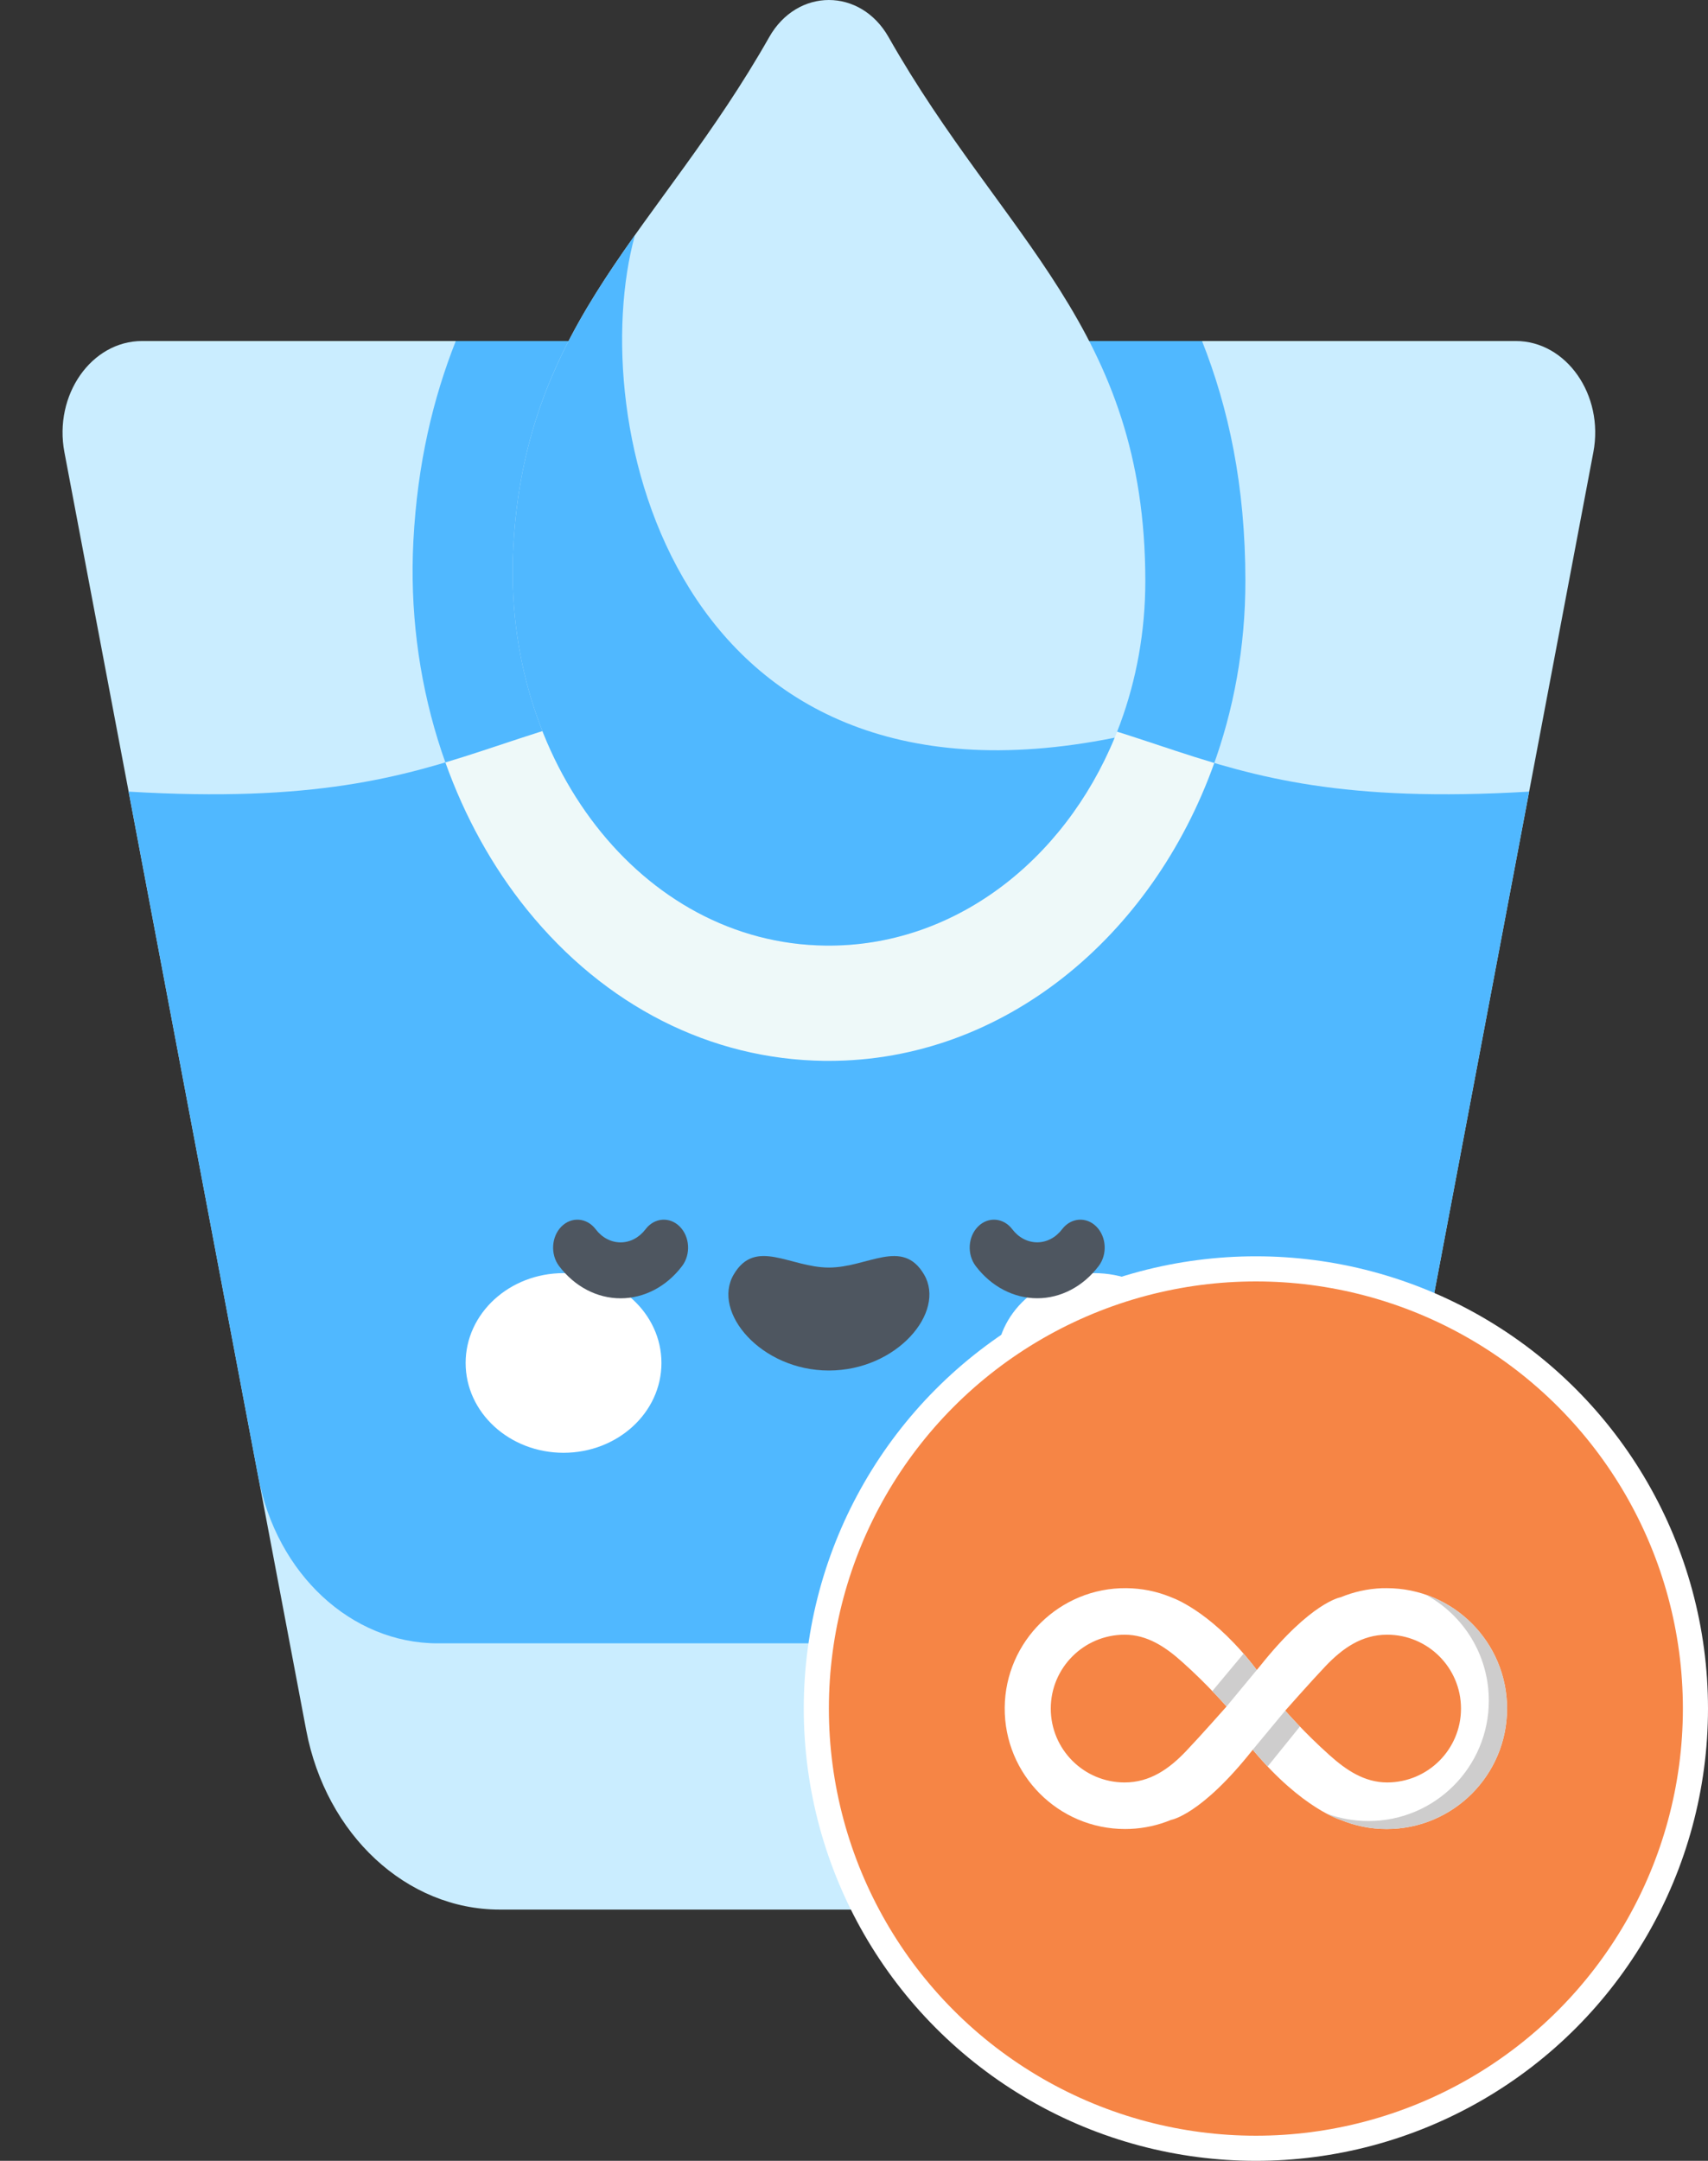 <svg width="34" height="43" viewBox="0 0 34 43" fill="none" xmlns="http://www.w3.org/2000/svg">
<rect x="0" y="0" width="34" height="43" fill="#333333" stroke="none"/>
<g clip-path="url(#clip0)">
<path d="M23.054 38H9.946C8.093 38 6.49 36.513 6.095 34.428L1.282 8.998C1.067 7.861 1.819 6.786 2.83 6.786H30.171C31.181 6.786 31.933 7.861 31.718 8.998L26.905 34.428C26.51 36.513 24.907 38 23.054 38V38Z" fill="#CAEDFF"/>
<path d="M16.5 13.741C9.542 13.741 9.937 16.193 2.561 15.753L5.141 29.389C5.507 31.323 6.994 32.702 8.713 32.702H24.287C26.006 32.702 27.493 31.323 27.859 29.389L30.439 15.753C23.063 16.193 23.458 13.741 16.5 13.741Z" fill="#50B8FF"/>
<path d="M8.229 10.763C8.087 13.476 8.912 16.152 10.494 18.106C12.042 20.018 14.146 21.085 16.418 21.111C16.445 21.111 16.472 21.111 16.5 21.111C21.072 21.111 24.791 16.828 24.791 11.563C24.791 9.654 24.453 8.113 23.928 6.786H9.073C8.624 7.922 8.31 9.215 8.229 10.763V10.763Z" fill="#50B8FF"/>
<path d="M16.5 13.741C12.466 13.741 10.904 14.565 8.866 15.172C9.251 16.251 9.8 17.248 10.494 18.106C12.042 20.018 14.146 21.085 16.418 21.111C16.445 21.111 16.472 21.111 16.5 21.111C19.96 21.111 22.931 18.658 24.172 15.183C22.116 14.575 20.558 13.741 16.5 13.741Z" fill="#EEF9F9"/>
<path d="M10.217 10.901C10.455 6.37 13.135 4.576 15.312 0.739C15.87 -0.246 17.129 -0.246 17.688 0.738C19.967 4.757 22.799 6.535 22.799 11.563C22.799 15.594 19.945 18.856 16.437 18.817C12.755 18.776 9.995 15.134 10.217 10.901V10.901Z" fill="#CAEDFF"/>
<path d="M16.437 18.817C18.974 18.845 21.169 17.147 22.189 14.68C13.38 16.452 11.629 8.353 12.639 4.679C11.378 6.456 10.36 8.188 10.217 10.901C9.995 15.134 12.755 18.776 16.437 18.817Z" fill="#50B8FF"/>
<path d="M11.218 28.91C12.294 28.91 13.167 28.11 13.167 27.123C13.167 26.136 12.294 25.335 11.218 25.335C10.141 25.335 9.269 26.136 9.269 27.123C9.269 28.11 10.141 28.91 11.218 28.91Z" fill="white"/>
<path d="M21.783 28.91C22.859 28.91 23.732 28.11 23.732 27.123C23.732 26.136 22.859 25.335 21.783 25.335C20.706 25.335 19.834 26.136 19.834 27.123C19.834 28.11 20.706 28.91 21.783 28.91Z" fill="white"/>
<path d="M16.5 25.224C15.727 25.224 15.038 24.625 14.605 25.363C14.166 26.112 15.15 27.273 16.5 27.273C17.851 27.273 18.835 26.112 18.395 25.363C17.962 24.626 17.274 25.224 16.5 25.224Z" fill="#4E5660"/>
<path d="M12.354 25.836C11.884 25.836 11.438 25.602 11.129 25.194C10.954 24.962 10.975 24.61 11.176 24.408C11.377 24.206 11.682 24.23 11.858 24.462C11.983 24.628 12.164 24.723 12.354 24.723C12.543 24.723 12.724 24.628 12.85 24.462C13.025 24.23 13.33 24.206 13.531 24.408C13.733 24.61 13.754 24.962 13.578 25.194C13.269 25.602 12.823 25.836 12.354 25.836Z" fill="#4E5660"/>
<path d="M20.647 25.835C20.177 25.835 19.731 25.601 19.422 25.193C19.247 24.961 19.267 24.61 19.469 24.408C19.67 24.206 19.975 24.23 20.151 24.462C20.276 24.627 20.457 24.722 20.647 24.722C20.836 24.722 21.017 24.627 21.142 24.462C21.318 24.23 21.623 24.206 21.824 24.408C22.026 24.61 22.047 24.961 21.871 25.193C21.562 25.601 21.116 25.835 20.647 25.835Z" fill="#4E5660"/>
</g>
<circle cx="25" cy="34" r="8.75" fill="#F68545" stroke="white" stroke-width="0.5"/>
<g clip-path="url(#clip1)">
<path d="M27.603 31.604L27.505 31.605C27.216 31.617 26.941 31.68 26.688 31.785C26.688 31.785 26.102 31.876 25.086 33.15L25.018 33.232C24.195 32.147 23.448 31.835 23.329 31.791C23.314 31.785 23.299 31.779 23.284 31.773C23.017 31.666 22.726 31.607 22.421 31.604C21.1 31.59 20.01 32.661 20 33.982C19.99 35.314 21.067 36.397 22.397 36.397L22.495 36.395C22.784 36.383 23.059 36.32 23.312 36.215C23.312 36.215 23.909 36.122 24.943 34.813L24.939 34.819L24.962 34.848C25.924 35.991 26.688 36.215 26.688 36.215C26.97 36.332 27.279 36.397 27.603 36.397C28.927 36.397 30 35.324 30 34C30 32.677 28.927 31.604 27.603 31.604V31.604ZM23.61 34.847C23.275 35.199 22.894 35.47 22.387 35.47C21.575 35.47 20.917 34.812 20.917 34C20.917 33.189 21.575 32.531 22.386 32.53C22.839 32.53 23.2 32.774 23.53 33.069C24.034 33.518 24.416 33.959 24.416 33.959C24.416 33.959 23.888 34.556 23.61 34.847V34.847ZM27.614 35.47C27.161 35.47 26.8 35.226 26.47 34.931C25.966 34.482 25.584 34.041 25.584 34.041C25.584 34.041 26.112 33.444 26.389 33.153C26.724 32.802 27.106 32.53 27.613 32.53C28.425 32.53 29.083 33.188 29.083 34C29.083 34.812 28.425 35.469 27.614 35.47V35.47Z" fill="white"/>
<path d="M25.584 34.041C25.584 34.041 25.695 34.169 25.876 34.358L25.234 35.153C25.146 35.06 25.055 34.958 24.962 34.847L24.938 34.819L24.943 34.813L25.584 34.041Z" fill="#CECDCD"/>
<path d="M24.416 33.959C24.416 33.959 24.309 33.835 24.133 33.652L24.755 32.907C24.841 33.007 24.929 33.115 25.018 33.232L24.416 33.959Z" fill="#CECDCD"/>
<path d="M28.376 31.731C29.127 32.135 29.637 32.929 29.637 33.842C29.637 35.165 28.564 36.238 27.241 36.238C26.945 36.238 26.662 36.185 26.401 36.087C26.582 36.185 26.688 36.215 26.688 36.215C26.97 36.332 27.279 36.397 27.603 36.397C28.927 36.397 30 35.324 30 34C30 32.947 29.32 32.052 28.376 31.731V31.731Z" fill="#CECDCD"/>
</g>
<defs>
<clipPath id="clip0">
<rect width="33" height="38" fill="white"/>
</clipPath>
<clipPath id="clip1">
<rect width="10" height="10" fill="white" transform="translate(20 29)"/>
</clipPath>
</defs>
</svg>
